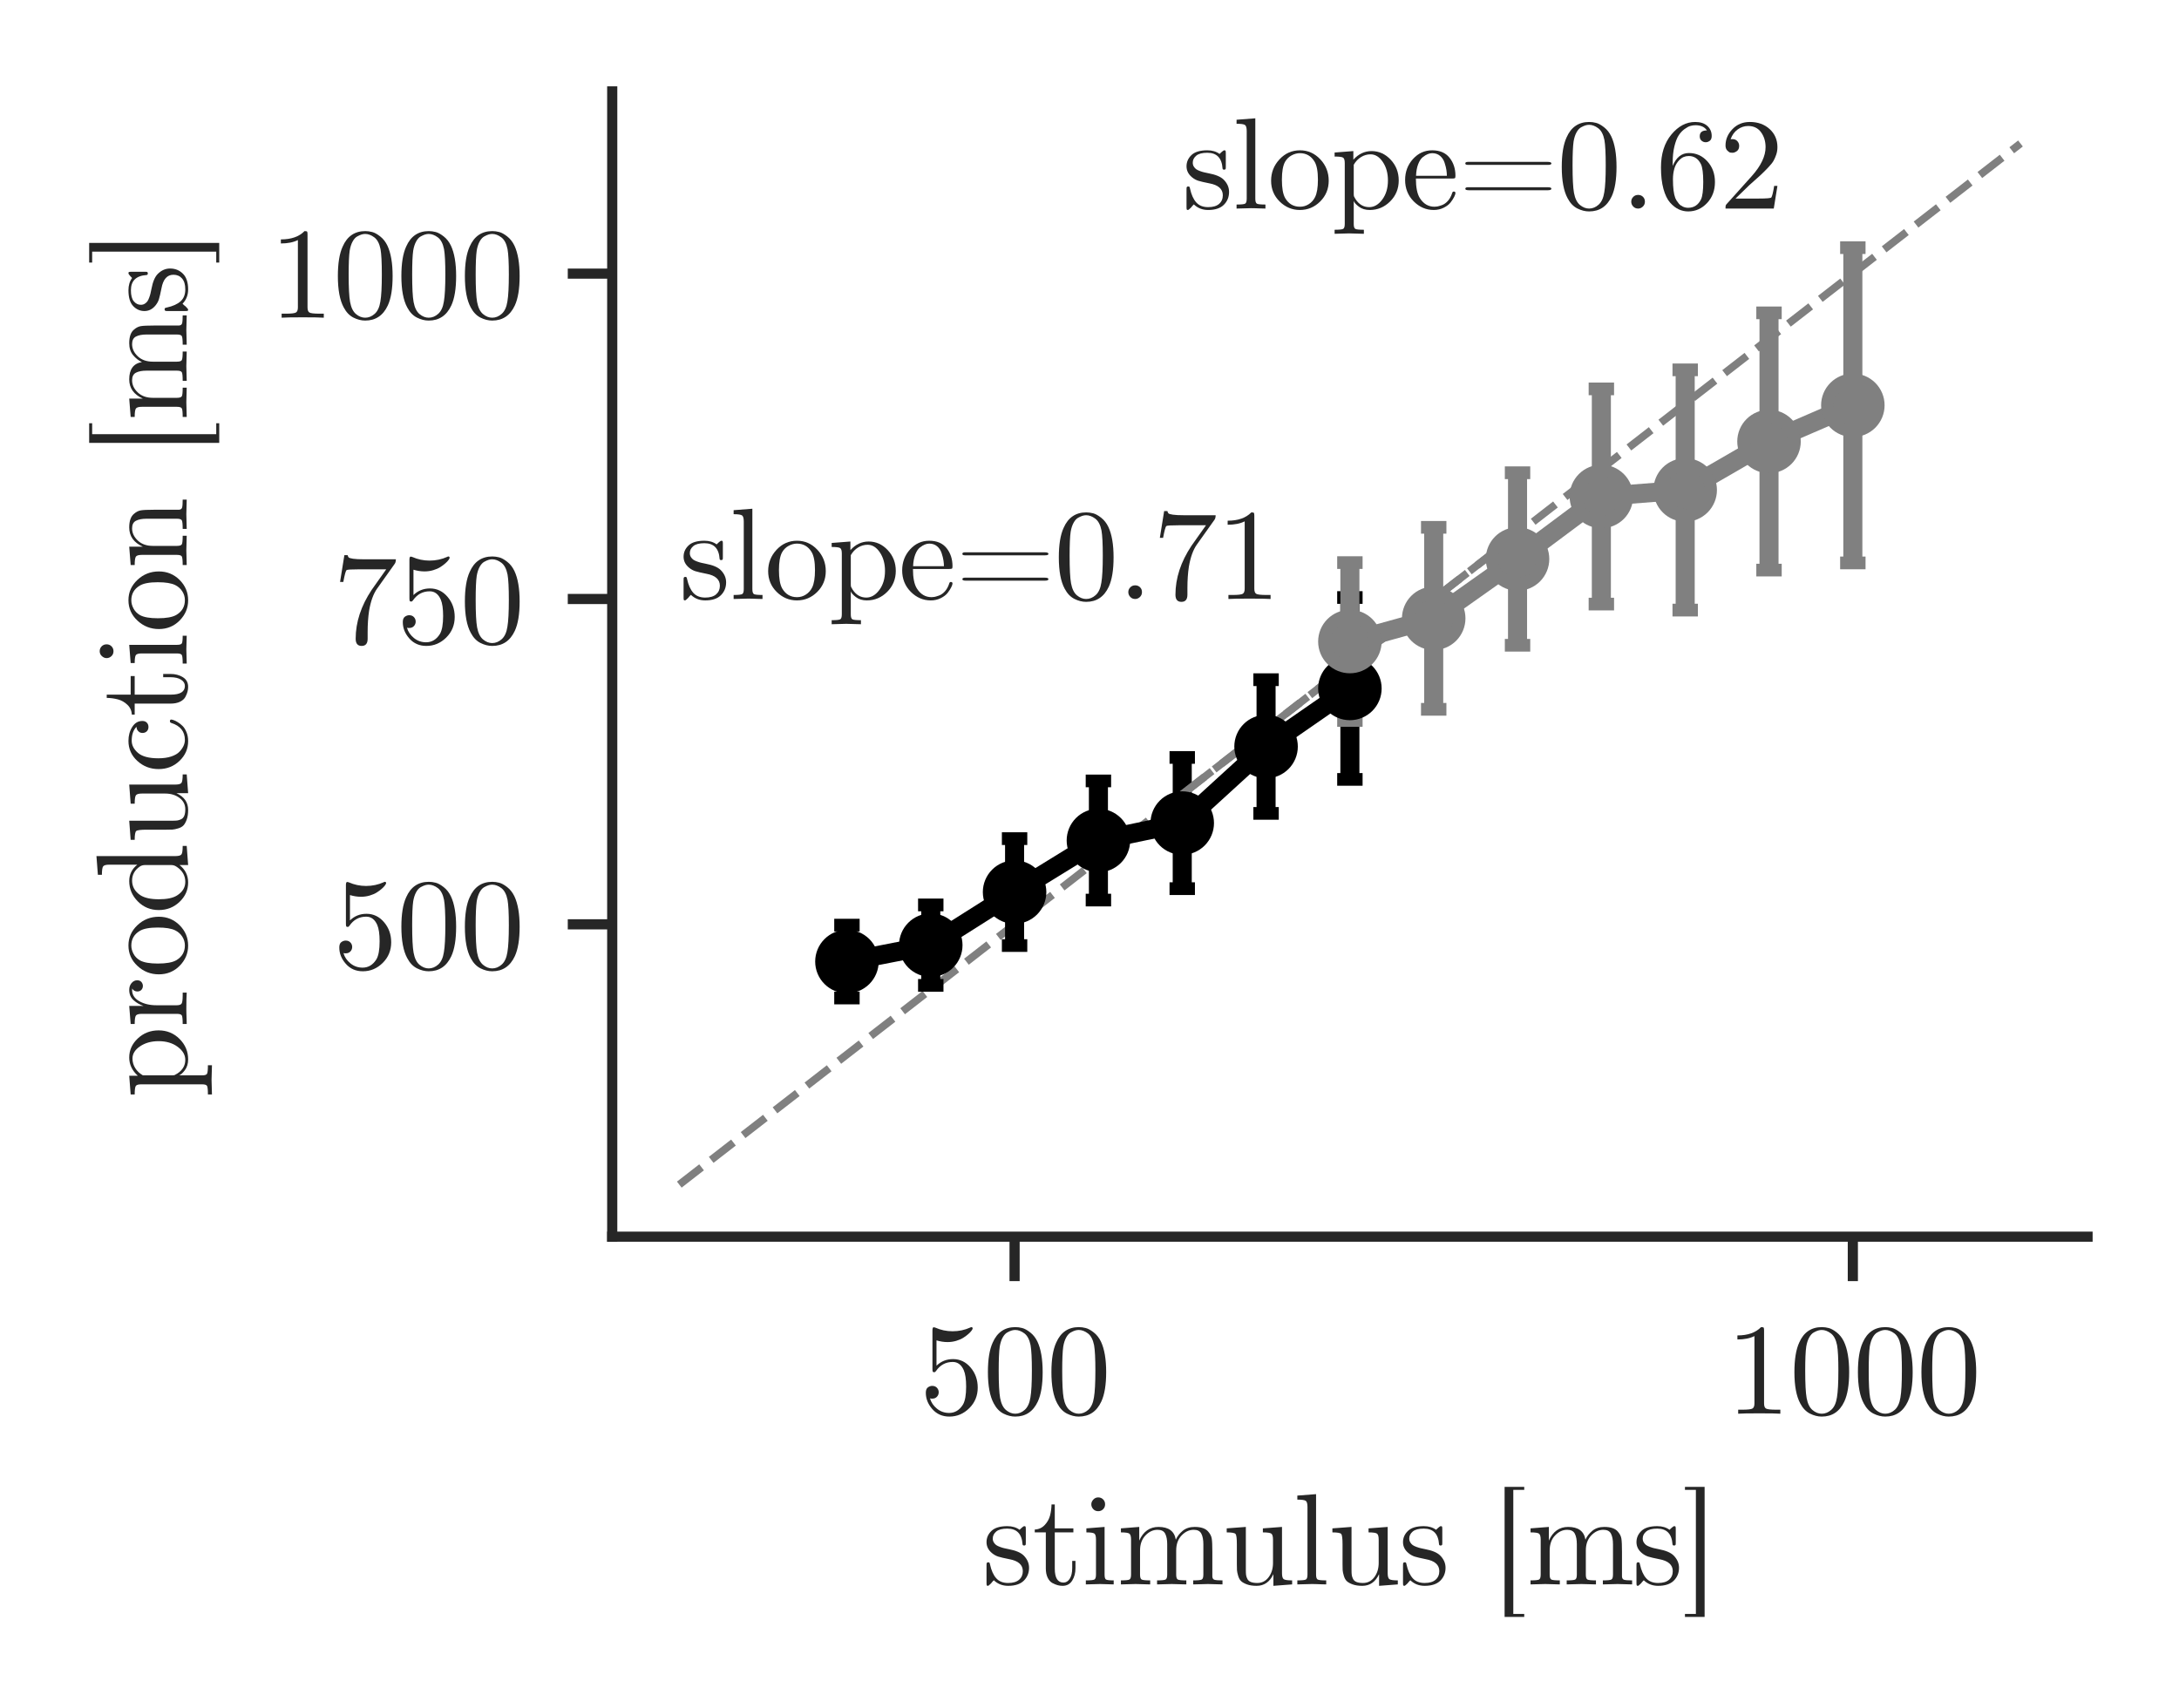 <?xml version="1.0" encoding="utf-8" standalone="no"?>
<!DOCTYPE svg PUBLIC "-//W3C//DTD SVG 1.1//EN"
  "http://www.w3.org/Graphics/SVG/1.1/DTD/svg11.dtd">
<svg xmlns:xlink="http://www.w3.org/1999/xlink" width="171.55pt" height="134.463pt" viewBox="0 0 171.55 134.463" xmlns="http://www.w3.org/2000/svg" version="1.1">
 <defs>
  <style type="text/css">*{stroke-linejoin: round; stroke-linecap: butt}</style>
 </defs>
 <g id="figure_1">
  <g id="patch_1">
   <path d="M 0 134.463 
L 171.55 134.463 
L 171.55 0 
L 0 0 
z
" style="fill: #ffffff"/>
  </g>
  <g id="axes_1">
   <g id="patch_2">
    <path d="M 48.2 97.381 
L 164.35 97.381 
L 164.35 7.2 
L 48.2 7.2 
z
" style="fill: #ffffff"/>
   </g>
   <g id="matplotlib.axis_1">
    <g id="xtick_1">
     <g id="line2d_1">
      <defs>
       <path id="m0bdf2c23cc" d="M 0 0 
L 0 3.5 
" style="stroke: #262626; stroke-width: 0.8"/>
      </defs>
      <g>
       <use xlink:href="#m0bdf2c23cc" x="79.877" y="97.381" style="fill: #262626; stroke: #262626; stroke-width: 0.8"/>
      </g>
     </g>
     <g id="text_1">
      <!-- 500 -->
      <g style="fill: #262626" transform="translate(72.377 111.322)scale(0.1 -0.1)">
       <defs>
        <path id="CMUSerif-Roman-35" d="M 320 1030 
Q 320 1222 422 1296 
Q 525 1370 634 1370 
Q 781 1370 867 1277 
Q 954 1184 954 1056 
Q 954 928 867 835 
Q 781 742 634 742 
Q 563 742 525 755 
Q 608 461 867 249 
Q 1126 38 1466 38 
Q 1894 38 2150 454 
Q 2304 723 2304 1331 
Q 2304 1869 2189 2138 
Q 2010 2547 1645 2547 
Q 1126 2547 819 2099 
Q 781 2042 736 2042 
Q 672 2042 659 2077 
Q 646 2112 646 2208 
L 646 4102 
Q 646 4256 710 4256 
Q 736 4256 787 4237 
Q 1190 4058 1638 4058 
Q 2099 4058 2509 4243 
Q 2541 4262 2560 4262 
Q 2624 4262 2624 4192 
Q 2624 4166 2573 4092 
Q 2522 4019 2413 3923 
Q 2304 3827 2163 3737 
Q 2022 3648 1817 3587 
Q 1613 3526 1389 3526 
Q 1120 3526 845 3610 
L 845 2362 
Q 1178 2688 1658 2688 
Q 2170 2688 2522 2275 
Q 2874 1862 2874 1286 
Q 2874 685 2458 272 
Q 2042 -141 1478 -141 
Q 966 -141 643 224 
Q 320 589 320 1030 
z
" transform="scale(0.016)"/>
        <path id="CMUSerif-Roman-30" d="M 250 2048 
Q 250 2989 486 3501 
Q 819 4262 1600 4262 
Q 1766 4262 1939 4217 
Q 2112 4173 2333 4000 
Q 2554 3827 2688 3546 
Q 2944 3002 2944 2048 
Q 2944 1114 2707 602 
Q 2362 -141 1594 -141 
Q 1306 -141 1014 6 
Q 723 154 538 506 
Q 250 1037 250 2048 
z
M 781 2125 
Q 781 1158 851 774 
Q 928 358 1142 179 
Q 1357 0 1594 0 
Q 1850 0 2064 192 
Q 2278 384 2342 800 
Q 2413 1210 2413 2125 
Q 2413 3014 2349 3373 
Q 2266 3789 2042 3955 
Q 1818 4122 1594 4122 
Q 1510 4122 1420 4096 
Q 1331 4070 1203 4000 
Q 1075 3930 976 3750 
Q 877 3571 832 3302 
Q 781 2957 781 2125 
z
" transform="scale(0.016)"/>
       </defs>
       <use xlink:href="#CMUSerif-Roman-35"/>
       <use xlink:href="#CMUSerif-Roman-30" x="50"/>
       <use xlink:href="#CMUSerif-Roman-30" x="100"/>
      </g>
     </g>
    </g>
    <g id="xtick_2">
     <g id="line2d_2">
      <g>
       <use xlink:href="#m0bdf2c23cc" x="145.872" y="97.381" style="fill: #262626; stroke: #262626; stroke-width: 0.8"/>
      </g>
     </g>
     <g id="text_2">
      <!-- 1000 -->
      <g style="fill: #262626" transform="translate(135.872 111.322)scale(0.1 -0.1)">
       <defs>
        <path id="CMUSerif-Roman-31" d="M 570 3654 
L 570 3853 
Q 1338 3853 1734 4262 
Q 1843 4262 1862 4236 
Q 1882 4211 1882 4096 
L 1882 506 
Q 1882 314 1974 256 
Q 2067 198 2477 198 
L 2682 198 
L 2682 0 
Q 2458 19 1645 19 
Q 832 19 608 0 
L 608 198 
L 813 198 
Q 1216 198 1312 256 
Q 1408 314 1408 506 
L 1408 3821 
Q 1075 3654 570 3654 
z
" transform="scale(0.016)"/>
       </defs>
       <use xlink:href="#CMUSerif-Roman-31"/>
       <use xlink:href="#CMUSerif-Roman-30" x="50"/>
       <use xlink:href="#CMUSerif-Roman-30" x="100"/>
       <use xlink:href="#CMUSerif-Roman-30" x="150"/>
      </g>
     </g>
    </g>
    <g id="text_3">
     <!-- stimulus [ms] -->
     <g style="fill: #262626" transform="translate(77.33 124.763)scale(0.1 -0.1)">
      <defs>
       <path id="CMUSerif-Roman-73" d="M 211 83 
L 211 928 
Q 211 998 214 1024 
Q 218 1050 237 1069 
Q 256 1088 294 1088 
Q 339 1088 355 1069 
Q 371 1050 384 979 
Q 480 538 688 304 
Q 896 70 1274 70 
Q 1632 70 1814 230 
Q 1997 390 1997 653 
Q 1997 1120 1331 1242 
Q 947 1318 787 1369 
Q 627 1421 486 1536 
Q 211 1760 211 2080 
Q 211 2400 454 2633 
Q 698 2867 1235 2867 
Q 1594 2867 1837 2688 
Q 1907 2746 1946 2790 
Q 2029 2867 2074 2867 
Q 2125 2867 2134 2835 
Q 2144 2803 2144 2714 
L 2144 2067 
Q 2144 1997 2141 1971 
Q 2138 1946 2118 1930 
Q 2099 1914 2061 1914 
Q 1990 1914 1984 1971 
Q 1933 2746 1235 2746 
Q 858 2746 688 2602 
Q 518 2458 518 2259 
Q 518 2150 569 2067 
Q 621 1984 688 1936 
Q 755 1888 880 1843 
Q 1005 1798 1081 1782 
Q 1158 1766 1306 1734 
Q 1818 1638 2035 1427 
Q 2304 1158 2304 819 
Q 2304 442 2048 186 
Q 1792 -70 1274 -70 
Q 858 -70 570 205 
Q 531 166 502 134 
Q 474 102 464 89 
Q 454 77 451 70 
Q 448 64 442 58 
Q 314 -70 282 -70 
Q 230 -70 220 -38 
Q 211 -6 211 83 
z
" transform="scale(0.016)"/>
       <path id="CMUSerif-Roman-74" d="M 122 2560 
L 122 2701 
Q 416 2714 611 2922 
Q 806 3130 873 3386 
Q 941 3642 947 3936 
L 1107 3936 
L 1107 2758 
L 2022 2758 
L 2022 2560 
L 1107 2560 
L 1107 781 
Q 1107 90 1536 90 
Q 1722 90 1843 278 
Q 1965 467 1965 806 
L 1965 1158 
L 2125 1158 
L 2125 794 
Q 2125 448 1965 189 
Q 1805 -70 1491 -70 
Q 1376 -70 1261 -41 
Q 1146 -13 998 64 
Q 851 141 758 329 
Q 666 518 666 794 
L 666 2560 
L 122 2560 
z
" transform="scale(0.016)"/>
       <path id="CMUSerif-Roman-69" d="M 211 0 
L 211 198 
Q 550 198 630 240 
Q 710 282 710 486 
L 710 2208 
Q 710 2445 630 2502 
Q 550 2560 237 2560 
L 237 2758 
L 1133 2829 
L 1133 480 
Q 1133 288 1200 243 
Q 1267 198 1581 198 
L 1581 0 
Q 928 19 915 19 
Q 826 19 211 0 
z
M 480 3942 
Q 480 4070 579 4176 
Q 678 4282 819 4282 
Q 960 4282 1059 4186 
Q 1158 4090 1158 3942 
Q 1158 3795 1059 3699 
Q 960 3603 819 3603 
Q 672 3603 576 3705 
Q 480 3808 480 3942 
z
" transform="scale(0.016)"/>
       <path id="CMUSerif-Roman-6d" d="M 205 0 
L 205 198 
Q 544 198 624 240 
Q 704 282 704 486 
L 704 2202 
Q 704 2438 621 2499 
Q 538 2560 205 2560 
L 205 2758 
L 1107 2829 
L 1107 2157 
Q 1408 2829 2054 2829 
Q 2803 2829 2906 2202 
Q 3014 2445 3244 2637 
Q 3475 2829 3834 2829 
Q 4314 2829 4506 2592 
Q 4646 2432 4675 2253 
Q 4704 2074 4704 1613 
L 4704 390 
Q 4710 256 4812 227 
Q 4915 198 5203 198 
L 5203 0 
Q 4550 19 4486 19 
Q 4435 19 3763 0 
L 3763 198 
Q 4102 198 4182 240 
Q 4262 282 4262 486 
L 4262 1978 
Q 4262 2304 4163 2496 
Q 4064 2688 3789 2688 
Q 3456 2688 3190 2409 
Q 2925 2131 2925 1664 
L 2925 486 
Q 2925 282 3005 240 
Q 3085 198 3424 198 
L 3424 0 
Q 2771 19 2707 19 
Q 2656 19 1984 0 
L 1984 198 
Q 2323 198 2403 240 
Q 2483 282 2483 486 
L 2483 1978 
Q 2483 2304 2384 2496 
Q 2285 2688 2010 2688 
Q 1677 2688 1411 2409 
Q 1146 2131 1146 1664 
L 1146 486 
Q 1146 282 1226 240 
Q 1306 198 1645 198 
L 1645 0 
Q 992 19 928 19 
Q 877 19 205 0 
z
" transform="scale(0.016)"/>
       <path id="CMUSerif-Roman-75" d="M 205 2560 
L 205 2758 
L 1146 2829 
L 1146 704 
Q 1146 550 1158 460 
Q 1171 371 1222 268 
Q 1274 166 1395 118 
Q 1517 70 1709 70 
Q 2054 70 2268 355 
Q 2483 640 2483 1062 
L 2483 2202 
Q 2483 2438 2400 2499 
Q 2317 2560 1984 2560 
L 1984 2758 
L 2925 2829 
L 2925 557 
Q 2925 320 3008 259 
Q 3091 198 3424 198 
L 3424 0 
L 2502 -70 
L 2502 506 
Q 2234 -70 1677 -70 
Q 1395 -70 1203 0 
Q 1011 70 915 160 
Q 819 250 768 422 
Q 717 595 710 700 
Q 704 806 704 1011 
L 704 1971 
Q 704 2406 640 2483 
Q 576 2560 205 2560 
z
" transform="scale(0.016)"/>
       <path id="CMUSerif-Roman-6c" d="M 211 0 
L 211 198 
Q 550 198 630 240 
Q 710 282 710 486 
L 710 3814 
Q 710 4051 627 4112 
Q 544 4173 211 4173 
L 211 4371 
L 1133 4442 
L 1133 486 
Q 1133 282 1213 240 
Q 1293 198 1632 198 
L 1632 0 
Q 1555 0 1392 6 
Q 1229 13 1110 16 
Q 992 19 922 19 
Q 845 19 211 0 
z
" transform="scale(0.016)"/>
       <path id="CMUSerif-Roman-20" transform="scale(0.016)"/>
       <path id="CMUSerif-Roman-5b" d="M 666 -1600 
L 666 4800 
L 1632 4800 
L 1632 4653 
L 1094 4653 
L 1094 -1453 
L 1632 -1453 
L 1632 -1600 
L 666 -1600 
z
" transform="scale(0.016)"/>
       <path id="CMUSerif-Roman-5d" d="M 134 -1453 
L 672 -1453 
L 672 4653 
L 134 4653 
L 134 4800 
L 1101 4800 
L 1101 -1600 
L 134 -1600 
L 134 -1453 
z
" transform="scale(0.016)"/>
      </defs>
      <use xlink:href="#CMUSerif-Roman-73"/>
      <use xlink:href="#CMUSerif-Roman-74" x="39.4"/>
      <use xlink:href="#CMUSerif-Roman-69" x="78.2"/>
      <use xlink:href="#CMUSerif-Roman-6d" x="105.9"/>
      <use xlink:href="#CMUSerif-Roman-75" x="189.2"/>
      <use xlink:href="#CMUSerif-Roman-6c" x="244.7"/>
      <use xlink:href="#CMUSerif-Roman-75" x="272.4"/>
      <use xlink:href="#CMUSerif-Roman-73" x="327.9"/>
      <use xlink:href="#CMUSerif-Roman-20" x="367.3"/>
      <use xlink:href="#CMUSerif-Roman-5b" x="400.6"/>
      <use xlink:href="#CMUSerif-Roman-6d" x="428.4"/>
      <use xlink:href="#CMUSerif-Roman-73" x="511.7"/>
      <use xlink:href="#CMUSerif-Roman-5d" x="551.1"/>
     </g>
    </g>
   </g>
   <g id="matplotlib.axis_2">
    <g id="ytick_1">
     <g id="line2d_3">
      <defs>
       <path id="mde124231a2" d="M 0 0 
L -3.5 0 
" style="stroke: #262626; stroke-width: 0.8"/>
      </defs>
      <g>
       <use xlink:href="#mde124231a2" x="48.2" y="72.786" style="fill: #262626; stroke: #262626; stroke-width: 0.8"/>
      </g>
     </g>
     <g id="text_4">
      <!-- 500 -->
      <g style="fill: #262626" transform="translate(26.2 76.257)scale(0.1 -0.1)">
       <use xlink:href="#CMUSerif-Roman-35"/>
       <use xlink:href="#CMUSerif-Roman-30" x="50"/>
       <use xlink:href="#CMUSerif-Roman-30" x="100"/>
      </g>
     </g>
    </g>
    <g id="ytick_2">
     <g id="line2d_4">
      <g>
       <use xlink:href="#mde124231a2" x="48.2" y="47.167" style="fill: #262626; stroke: #262626; stroke-width: 0.8"/>
      </g>
     </g>
     <g id="text_5">
      <!-- 750 -->
      <g style="fill: #262626" transform="translate(26.2 50.637)scale(0.1 -0.1)">
       <defs>
        <path id="CMUSerif-Roman-37" d="M 358 3008 
L 570 4326 
L 730 4326 
Q 749 4250 781 4214 
Q 813 4179 995 4150 
Q 1178 4122 1549 4122 
L 3104 4122 
Q 3104 3974 3046 3898 
L 2182 2682 
Q 1907 2298 1786 1587 
Q 1715 1114 1715 538 
L 1715 211 
Q 1715 -141 1420 -141 
Q 1126 -141 1126 211 
Q 1126 1434 1914 2618 
Q 1997 2739 2307 3174 
Q 2618 3610 2630 3629 
L 1306 3629 
Q 723 3629 678 3590 
Q 614 3533 518 3008 
L 358 3008 
z
" transform="scale(0.016)"/>
       </defs>
       <use xlink:href="#CMUSerif-Roman-37"/>
       <use xlink:href="#CMUSerif-Roman-35" x="50"/>
       <use xlink:href="#CMUSerif-Roman-30" x="100"/>
      </g>
     </g>
    </g>
    <g id="ytick_3">
     <g id="line2d_5">
      <g>
       <use xlink:href="#mde124231a2" x="48.2" y="21.547" style="fill: #262626; stroke: #262626; stroke-width: 0.8"/>
      </g>
     </g>
     <g id="text_6">
      <!-- 1000 -->
      <g style="fill: #262626" transform="translate(21.2 25.017)scale(0.1 -0.1)">
       <use xlink:href="#CMUSerif-Roman-31"/>
       <use xlink:href="#CMUSerif-Roman-30" x="50"/>
       <use xlink:href="#CMUSerif-Roman-30" x="100"/>
       <use xlink:href="#CMUSerif-Roman-30" x="150"/>
      </g>
     </g>
    </g>
    <g id="text_7">
     <!-- production [ms] -->
     <g style="fill: #262626" transform="translate(14.7 86.47)rotate(-90)scale(0.1 -0.1)">
      <defs>
       <path id="CMUSerif-Roman-70" d="M 179 -1043 
Q 518 -1043 598 -1001 
Q 678 -960 678 -755 
L 678 2240 
Q 678 2451 598 2505 
Q 518 2560 179 2560 
L 179 2758 
L 1101 2829 
L 1101 2406 
Q 1485 2829 1997 2829 
Q 2541 2829 2937 2406 
Q 3334 1984 3334 1382 
Q 3334 774 2912 352 
Q 2490 -70 1907 -70 
Q 1587 -70 1372 93 
Q 1158 256 1120 378 
L 1120 320 
L 1120 -755 
Q 1120 -960 1200 -1001 
Q 1280 -1043 1619 -1043 
L 1619 -1242 
Q 947 -1222 896 -1222 
Q 832 -1222 179 -1242 
L 179 -1043 
z
M 1120 730 
Q 1120 634 1133 598 
Q 1146 563 1210 461 
Q 1466 70 1882 70 
Q 2246 70 2524 444 
Q 2803 819 2803 1382 
Q 2803 1920 2550 2294 
Q 2298 2669 1946 2669 
Q 1696 2669 1478 2534 
Q 1261 2400 1120 2157 
L 1120 730 
z
" transform="scale(0.016)"/>
       <path id="CMUSerif-Roman-72" d="M 179 0 
L 179 198 
Q 518 198 598 240 
Q 678 282 678 486 
L 678 2202 
Q 678 2438 595 2499 
Q 512 2560 179 2560 
L 179 2758 
L 1069 2829 
L 1069 2125 
Q 1158 2400 1350 2614 
Q 1542 2829 1856 2829 
Q 2061 2829 2195 2713 
Q 2330 2598 2330 2438 
Q 2330 2298 2243 2227 
Q 2157 2157 2054 2157 
Q 1939 2157 1859 2230 
Q 1779 2304 1779 2432 
Q 1779 2509 1814 2569 
Q 1850 2630 1878 2652 
Q 1907 2675 1926 2682 
Q 1914 2688 1856 2688 
Q 1504 2688 1302 2336 
Q 1101 1984 1101 1485 
L 1101 499 
Q 1101 314 1177 256 
Q 1254 198 1587 198 
L 1722 198 
L 1722 0 
Q 1466 19 909 19 
Q 832 19 710 16 
Q 589 13 429 6 
Q 269 0 179 0 
z
" transform="scale(0.016)"/>
       <path id="CMUSerif-Roman-6f" d="M 601 346 
Q 179 762 179 1370 
Q 179 1978 592 2422 
Q 1005 2867 1600 2867 
Q 2182 2867 2598 2425 
Q 3014 1984 3014 1370 
Q 3014 768 2595 349 
Q 2176 -70 1594 -70 
Q 1024 -70 601 346 
z
M 710 1421 
Q 710 800 870 518 
Q 1120 90 1600 90 
Q 1837 90 2035 218 
Q 2234 346 2342 563 
Q 2483 845 2483 1421 
Q 2483 2035 2317 2310 
Q 2067 2726 1594 2726 
Q 1389 2726 1187 2617 
Q 986 2509 864 2298 
Q 710 2016 710 1421 
z
" transform="scale(0.016)"/>
       <path id="CMUSerif-Roman-64" d="M 218 1376 
Q 218 1984 643 2406 
Q 1069 2829 1645 2829 
Q 2131 2829 2451 2432 
L 2451 3814 
Q 2451 4051 2368 4112 
Q 2285 4173 1952 4173 
L 1952 4371 
L 2874 4442 
L 2874 557 
Q 2874 320 2957 259 
Q 3040 198 3373 198 
L 3373 0 
L 2432 -70 
L 2432 352 
Q 2099 -70 1574 -70 
Q 1024 -70 621 352 
Q 218 774 218 1376 
z
M 749 1370 
Q 749 774 934 480 
Q 1190 70 1606 70 
Q 2080 70 2362 518 
Q 2432 627 2432 755 
L 2432 2067 
Q 2432 2195 2362 2304 
Q 2099 2688 1670 2688 
Q 1222 2688 947 2278 
Q 749 1971 749 1370 
z
" transform="scale(0.016)"/>
       <path id="CMUSerif-Roman-63" d="M 624 352 
Q 218 774 218 1382 
Q 218 1990 618 2428 
Q 1018 2867 1606 2867 
Q 1997 2867 2291 2681 
Q 2586 2496 2586 2182 
Q 2586 2042 2502 1962 
Q 2419 1882 2291 1882 
Q 2157 1882 2077 1965 
Q 1997 2048 1997 2176 
Q 1997 2234 2016 2288 
Q 2035 2342 2105 2403 
Q 2176 2464 2298 2470 
Q 2067 2707 1613 2707 
Q 1286 2707 1017 2400 
Q 749 2093 749 1395 
Q 749 1030 838 761 
Q 928 493 1075 355 
Q 1222 218 1366 154 
Q 1510 90 1651 90 
Q 2278 90 2490 762 
Q 2509 826 2573 826 
Q 2656 826 2656 762 
Q 2656 730 2630 650 
Q 2605 570 2528 442 
Q 2451 314 2339 202 
Q 2227 90 2032 10 
Q 1837 -70 1594 -70 
Q 1030 -70 624 352 
z
" transform="scale(0.016)"/>
       <path id="CMUSerif-Roman-6e" d="M 205 0 
L 205 198 
Q 544 198 624 240 
Q 704 282 704 486 
L 704 2202 
Q 704 2438 621 2499 
Q 538 2560 205 2560 
L 205 2758 
L 1107 2829 
L 1107 2157 
Q 1408 2829 2054 2829 
Q 2534 2829 2726 2592 
Q 2867 2432 2896 2253 
Q 2925 2074 2925 1613 
L 2925 390 
Q 2931 256 3033 227 
Q 3136 198 3424 198 
L 3424 0 
Q 2771 19 2707 19 
Q 2656 19 1984 0 
L 1984 198 
Q 2323 198 2403 240 
Q 2483 282 2483 486 
L 2483 1978 
Q 2483 2304 2384 2496 
Q 2285 2688 2010 2688 
Q 1677 2688 1411 2409 
Q 1146 2131 1146 1664 
L 1146 486 
Q 1146 282 1226 240 
Q 1306 198 1645 198 
L 1645 0 
Q 992 19 928 19 
Q 877 19 205 0 
z
" transform="scale(0.016)"/>
      </defs>
      <use xlink:href="#CMUSerif-Roman-70"/>
      <use xlink:href="#CMUSerif-Roman-72" x="55.5"/>
      <use xlink:href="#CMUSerif-Roman-6f" x="94.6"/>
      <use xlink:href="#CMUSerif-Roman-64" x="144.6"/>
      <use xlink:href="#CMUSerif-Roman-75" x="200.1"/>
      <use xlink:href="#CMUSerif-Roman-63" x="255.6"/>
      <use xlink:href="#CMUSerif-Roman-74" x="300"/>
      <use xlink:href="#CMUSerif-Roman-69" x="338.8"/>
      <use xlink:href="#CMUSerif-Roman-6f" x="366.5"/>
      <use xlink:href="#CMUSerif-Roman-6e" x="416.5"/>
      <use xlink:href="#CMUSerif-Roman-20" x="472"/>
      <use xlink:href="#CMUSerif-Roman-5b" x="505.3"/>
      <use xlink:href="#CMUSerif-Roman-6d" x="533.1"/>
      <use xlink:href="#CMUSerif-Roman-73" x="616.4"/>
      <use xlink:href="#CMUSerif-Roman-5d" x="655.8"/>
     </g>
    </g>
   </g>
   <g id="line2d_6">
    <path d="M 53.48 93.282 
L 119.474 42.043 
" clip-path="url(#peb870d4abd)" style="fill: none; stroke-dasharray: 2.22,0.96; stroke-dashoffset: 0; stroke: #808080; stroke-width: 0.6"/>
   </g>
   <g id="LineCollection_1">
    <path d="M 66.678 78.585 
L 66.678 72.847 
" clip-path="url(#peb870d4abd)" style="fill: none; stroke: #000000; stroke-width: 1.5"/>
    <path d="M 73.278 77.594 
L 73.278 71.258 
" clip-path="url(#peb870d4abd)" style="fill: none; stroke: #000000; stroke-width: 1.5"/>
    <path d="M 79.877 74.457 
L 79.877 66.037 
" clip-path="url(#peb870d4abd)" style="fill: none; stroke: #000000; stroke-width: 1.5"/>
    <path d="M 86.477 70.876 
L 86.477 61.492 
" clip-path="url(#peb870d4abd)" style="fill: none; stroke: #000000; stroke-width: 1.5"/>
    <path d="M 93.076 69.977 
L 93.076 59.644 
" clip-path="url(#peb870d4abd)" style="fill: none; stroke: #000000; stroke-width: 1.5"/>
    <path d="M 99.676 64.05 
L 99.676 53.522 
" clip-path="url(#peb870d4abd)" style="fill: none; stroke: #000000; stroke-width: 1.5"/>
    <path d="M 106.275 61.373 
L 106.275 47.051 
" clip-path="url(#peb870d4abd)" style="fill: none; stroke: #000000; stroke-width: 1.5"/>
   </g>
   <g id="line2d_7">
    <defs>
     <path id="mabbb26441d" d="M 1 0 
L -1 -0 
" style="stroke: #000000"/>
    </defs>
    <g clip-path="url(#peb870d4abd)">
     <use xlink:href="#mabbb26441d" x="66.678" y="78.585" style="stroke: #000000"/>
     <use xlink:href="#mabbb26441d" x="73.278" y="77.594" style="stroke: #000000"/>
     <use xlink:href="#mabbb26441d" x="79.877" y="74.457" style="stroke: #000000"/>
     <use xlink:href="#mabbb26441d" x="86.477" y="70.876" style="stroke: #000000"/>
     <use xlink:href="#mabbb26441d" x="93.076" y="69.977" style="stroke: #000000"/>
     <use xlink:href="#mabbb26441d" x="99.676" y="64.05" style="stroke: #000000"/>
     <use xlink:href="#mabbb26441d" x="106.275" y="61.373" style="stroke: #000000"/>
    </g>
   </g>
   <g id="line2d_8">
    <g clip-path="url(#peb870d4abd)">
     <use xlink:href="#mabbb26441d" x="66.678" y="72.847" style="stroke: #000000"/>
     <use xlink:href="#mabbb26441d" x="73.278" y="71.258" style="stroke: #000000"/>
     <use xlink:href="#mabbb26441d" x="79.877" y="66.037" style="stroke: #000000"/>
     <use xlink:href="#mabbb26441d" x="86.477" y="61.492" style="stroke: #000000"/>
     <use xlink:href="#mabbb26441d" x="93.076" y="59.644" style="stroke: #000000"/>
     <use xlink:href="#mabbb26441d" x="99.676" y="53.522" style="stroke: #000000"/>
     <use xlink:href="#mabbb26441d" x="106.275" y="47.051" style="stroke: #000000"/>
    </g>
   </g>
   <g id="line2d_9">
    <path d="M 93.076 62.538 
L 159.07 11.299 
" clip-path="url(#peb870d4abd)" style="fill: none; stroke-dasharray: 2.22,0.96; stroke-dashoffset: 0; stroke: #808080; stroke-width: 0.6"/>
   </g>
   <g id="LineCollection_2">
    <path d="M 106.275 56.736 
L 106.275 44.3 
" clip-path="url(#peb870d4abd)" style="fill: none; stroke: #808080; stroke-width: 1.5"/>
    <path d="M 112.874 55.854 
L 112.874 41.525 
" clip-path="url(#peb870d4abd)" style="fill: none; stroke: #808080; stroke-width: 1.5"/>
    <path d="M 119.474 50.81 
L 119.474 37.226 
" clip-path="url(#peb870d4abd)" style="fill: none; stroke: #808080; stroke-width: 1.5"/>
    <path d="M 126.073 47.567 
L 126.073 30.622 
" clip-path="url(#peb870d4abd)" style="fill: none; stroke: #808080; stroke-width: 1.5"/>
    <path d="M 132.673 48.041 
L 132.673 29.123 
" clip-path="url(#peb870d4abd)" style="fill: none; stroke: #808080; stroke-width: 1.5"/>
    <path d="M 139.272 44.892 
L 139.272 24.635 
" clip-path="url(#peb870d4abd)" style="fill: none; stroke: #808080; stroke-width: 1.5"/>
    <path d="M 145.872 44.326 
L 145.872 19.501 
" clip-path="url(#peb870d4abd)" style="fill: none; stroke: #808080; stroke-width: 1.5"/>
   </g>
   <g id="line2d_10">
    <defs>
     <path id="mc2d24ebb15" d="M 1 0 
L -1 -0 
" style="stroke: #808080"/>
    </defs>
    <g clip-path="url(#peb870d4abd)">
     <use xlink:href="#mc2d24ebb15" x="106.275" y="56.736" style="fill: #808080; stroke: #808080"/>
     <use xlink:href="#mc2d24ebb15" x="112.874" y="55.854" style="fill: #808080; stroke: #808080"/>
     <use xlink:href="#mc2d24ebb15" x="119.474" y="50.81" style="fill: #808080; stroke: #808080"/>
     <use xlink:href="#mc2d24ebb15" x="126.073" y="47.567" style="fill: #808080; stroke: #808080"/>
     <use xlink:href="#mc2d24ebb15" x="132.673" y="48.041" style="fill: #808080; stroke: #808080"/>
     <use xlink:href="#mc2d24ebb15" x="139.272" y="44.892" style="fill: #808080; stroke: #808080"/>
     <use xlink:href="#mc2d24ebb15" x="145.872" y="44.326" style="fill: #808080; stroke: #808080"/>
    </g>
   </g>
   <g id="line2d_11">
    <g clip-path="url(#peb870d4abd)">
     <use xlink:href="#mc2d24ebb15" x="106.275" y="44.3" style="fill: #808080; stroke: #808080"/>
     <use xlink:href="#mc2d24ebb15" x="112.874" y="41.525" style="fill: #808080; stroke: #808080"/>
     <use xlink:href="#mc2d24ebb15" x="119.474" y="37.226" style="fill: #808080; stroke: #808080"/>
     <use xlink:href="#mc2d24ebb15" x="126.073" y="30.622" style="fill: #808080; stroke: #808080"/>
     <use xlink:href="#mc2d24ebb15" x="132.673" y="29.123" style="fill: #808080; stroke: #808080"/>
     <use xlink:href="#mc2d24ebb15" x="139.272" y="24.635" style="fill: #808080; stroke: #808080"/>
     <use xlink:href="#mc2d24ebb15" x="145.872" y="19.501" style="fill: #808080; stroke: #808080"/>
    </g>
   </g>
   <g id="line2d_12">
    <path d="M 66.678 75.716 
L 73.278 74.426 
L 79.877 70.247 
L 86.477 66.184 
L 93.076 64.811 
L 99.676 58.786 
L 106.275 54.212 
" clip-path="url(#peb870d4abd)" style="fill: none; stroke: #000000; stroke-width: 1.5; stroke-linecap: round"/>
    <defs>
     <path id="mba6801614c" d="M 0 2 
C 0.53 2 1.039 1.789 1.414 1.414 
C 1.789 1.039 2 0.53 2 0 
C 2 -0.53 1.789 -1.039 1.414 -1.414 
C 1.039 -1.789 0.53 -2 0 -2 
C -0.53 -2 -1.039 -1.789 -1.414 -1.414 
C -1.789 -1.039 -2 -0.53 -2 0 
C -2 0.53 -1.789 1.039 -1.414 1.414 
C -1.039 1.789 -0.53 2 0 2 
z
" style="stroke: #000000"/>
    </defs>
    <g clip-path="url(#peb870d4abd)">
     <use xlink:href="#mba6801614c" x="66.678" y="75.716" style="stroke: #000000"/>
     <use xlink:href="#mba6801614c" x="73.278" y="74.426" style="stroke: #000000"/>
     <use xlink:href="#mba6801614c" x="79.877" y="70.247" style="stroke: #000000"/>
     <use xlink:href="#mba6801614c" x="86.477" y="66.184" style="stroke: #000000"/>
     <use xlink:href="#mba6801614c" x="93.076" y="64.811" style="stroke: #000000"/>
     <use xlink:href="#mba6801614c" x="99.676" y="58.786" style="stroke: #000000"/>
     <use xlink:href="#mba6801614c" x="106.275" y="54.212" style="stroke: #000000"/>
    </g>
   </g>
   <g id="line2d_13">
    <path d="M 106.275 50.518 
L 112.874 48.689 
L 119.474 44.018 
L 126.073 39.095 
L 132.673 38.582 
L 139.272 34.764 
L 145.872 31.914 
" clip-path="url(#peb870d4abd)" style="fill: none; stroke: #808080; stroke-width: 1.5; stroke-linecap: round"/>
    <defs>
     <path id="mf7ebc4f5e1" d="M 0 2 
C 0.53 2 1.039 1.789 1.414 1.414 
C 1.789 1.039 2 0.53 2 0 
C 2 -0.53 1.789 -1.039 1.414 -1.414 
C 1.039 -1.789 0.53 -2 0 -2 
C -0.53 -2 -1.039 -1.789 -1.414 -1.414 
C -1.789 -1.039 -2 -0.53 -2 0 
C -2 0.53 -1.789 1.039 -1.414 1.414 
C -1.039 1.789 -0.53 2 0 2 
z
" style="stroke: #808080"/>
    </defs>
    <g clip-path="url(#peb870d4abd)">
     <use xlink:href="#mf7ebc4f5e1" x="106.275" y="50.518" style="fill: #808080; stroke: #808080"/>
     <use xlink:href="#mf7ebc4f5e1" x="112.874" y="48.689" style="fill: #808080; stroke: #808080"/>
     <use xlink:href="#mf7ebc4f5e1" x="119.474" y="44.018" style="fill: #808080; stroke: #808080"/>
     <use xlink:href="#mf7ebc4f5e1" x="126.073" y="39.095" style="fill: #808080; stroke: #808080"/>
     <use xlink:href="#mf7ebc4f5e1" x="132.673" y="38.582" style="fill: #808080; stroke: #808080"/>
     <use xlink:href="#mf7ebc4f5e1" x="139.272" y="34.764" style="fill: #808080; stroke: #808080"/>
     <use xlink:href="#mf7ebc4f5e1" x="145.872" y="31.914" style="fill: #808080; stroke: #808080"/>
    </g>
   </g>
   <g id="patch_3">
    <path d="M 48.2 97.381 
L 48.2 7.2 
" style="fill: none; stroke: #262626; stroke-width: 0.8; stroke-linejoin: miter; stroke-linecap: square"/>
   </g>
   <g id="patch_4">
    <path d="M 48.2 97.381 
L 164.35 97.381 
" style="fill: none; stroke: #262626; stroke-width: 0.8; stroke-linejoin: miter; stroke-linecap: square"/>
   </g>
   <g id="text_8">
    <!-- slope=0.71 -->
    <g style="fill: #262626" transform="translate(53.48 47.167)scale(0.1 -0.1)">
     <defs>
      <path id="CMUSerif-Roman-65" d="M 179 1408 
Q 179 2010 566 2438 
Q 954 2867 1510 2867 
Q 2074 2867 2365 2502 
Q 2656 2138 2656 1613 
Q 2656 1517 2630 1497 
Q 2605 1478 2496 1478 
L 710 1478 
Q 710 826 902 518 
Q 1171 90 1626 90 
Q 1690 90 1763 102 
Q 1837 115 1990 169 
Q 2144 224 2278 371 
Q 2413 518 2490 749 
Q 2509 838 2573 838 
Q 2656 838 2656 762 
Q 2656 704 2595 579 
Q 2534 454 2419 304 
Q 2304 154 2080 42 
Q 1856 -70 1587 -70 
Q 1024 -70 601 355 
Q 179 781 179 1408 
z
M 717 1613 
L 2234 1613 
Q 2234 1747 2211 1897 
Q 2189 2048 2121 2256 
Q 2054 2464 1897 2595 
Q 1741 2726 1510 2726 
Q 1408 2726 1296 2681 
Q 1184 2637 1049 2531 
Q 915 2426 822 2186 
Q 730 1946 717 1613 
z
" transform="scale(0.016)"/>
      <path id="CMUSerif-Roman-3d" d="M 365 973 
Q 371 1050 493 1050 
L 4416 1050 
Q 4602 1050 4602 979 
Q 4602 902 4429 902 
L 538 902 
Q 365 902 365 973 
z
M 365 2221 
Q 365 2298 499 2298 
L 4410 2298 
Q 4602 2298 4602 2221 
Q 4602 2150 4442 2150 
L 493 2150 
Q 365 2150 365 2221 
z
" transform="scale(0.016)"/>
      <path id="CMUSerif-Roman-2e" d="M 640 102 
Q 544 205 544 339 
Q 544 474 640 573 
Q 736 672 883 672 
Q 1024 672 1120 579 
Q 1216 486 1216 339 
Q 1216 192 1113 96 
Q 1011 0 883 0 
Q 736 0 640 102 
z
" transform="scale(0.016)"/>
     </defs>
     <use xlink:href="#CMUSerif-Roman-73"/>
     <use xlink:href="#CMUSerif-Roman-6c" x="39.4"/>
     <use xlink:href="#CMUSerif-Roman-6f" x="67.1"/>
     <use xlink:href="#CMUSerif-Roman-70" x="117.1"/>
     <use xlink:href="#CMUSerif-Roman-65" x="172.6"/>
     <use xlink:href="#CMUSerif-Roman-3d" x="217"/>
     <use xlink:href="#CMUSerif-Roman-30" x="294.8"/>
     <use xlink:href="#CMUSerif-Roman-2e" x="344.8"/>
     <use xlink:href="#CMUSerif-Roman-37" x="372.6"/>
     <use xlink:href="#CMUSerif-Roman-31" x="422.6"/>
    </g>
   </g>
   <g id="text_9">
    <!-- slope=0.62 -->
    <g style="fill: #262626" transform="translate(93.076 16.423)scale(0.1 -0.1)">
     <defs>
      <path id="CMUSerif-Roman-36" d="M 269 2022 
Q 269 3027 781 3644 
Q 1293 4262 1952 4262 
Q 2336 4262 2550 4067 
Q 2765 3872 2765 3571 
Q 2765 3405 2669 3334 
Q 2573 3264 2470 3264 
Q 2355 3264 2265 3341 
Q 2176 3418 2176 3558 
Q 2176 3846 2528 3846 
Q 2362 4102 1965 4102 
Q 1843 4102 1718 4067 
Q 1594 4032 1430 3913 
Q 1267 3795 1142 3606 
Q 1018 3418 931 3066 
Q 845 2714 845 2253 
L 845 2099 
Q 1107 2733 1644 2733 
Q 2182 2733 2553 2323 
Q 2925 1914 2925 1306 
Q 2925 685 2537 272 
Q 2150 -141 1606 -141 
Q 1363 -141 1142 -38 
Q 922 64 717 294 
Q 512 525 390 969 
Q 269 1414 269 2022 
z
M 858 1446 
Q 858 819 973 518 
Q 992 467 1033 400 
Q 1075 333 1148 243 
Q 1222 154 1344 96 
Q 1466 38 1606 38 
Q 2035 38 2240 454 
Q 2349 685 2349 1312 
Q 2349 1952 2234 2189 
Q 2035 2586 1638 2586 
Q 1370 2586 1184 2400 
Q 998 2214 928 1968 
Q 858 1722 858 1446 
z
" transform="scale(0.016)"/>
      <path id="CMUSerif-Roman-32" d="M 320 0 
Q 320 115 329 150 
Q 339 186 390 237 
L 1619 1606 
Q 2291 2362 2291 3021 
Q 2291 3450 2067 3757 
Q 1843 4064 1434 4064 
Q 1152 4064 915 3891 
Q 678 3718 570 3411 
Q 589 3418 653 3418 
Q 813 3418 902 3318 
Q 992 3219 992 3085 
Q 992 2912 880 2829 
Q 768 2746 659 2746 
Q 614 2746 556 2755 
Q 499 2765 409 2854 
Q 320 2944 320 3104 
Q 320 3552 659 3907 
Q 998 4262 1517 4262 
Q 2106 4262 2490 3913 
Q 2874 3565 2874 3021 
Q 2874 2829 2816 2656 
Q 2758 2483 2681 2348 
Q 2605 2214 2400 2000 
Q 2195 1786 2028 1632 
Q 1862 1478 1491 1152 
L 813 493 
L 1965 493 
Q 2528 493 2573 544 
Q 2637 634 2714 1114 
L 2874 1114 
L 2694 0 
L 320 0 
z
" transform="scale(0.016)"/>
     </defs>
     <use xlink:href="#CMUSerif-Roman-73"/>
     <use xlink:href="#CMUSerif-Roman-6c" x="39.4"/>
     <use xlink:href="#CMUSerif-Roman-6f" x="67.1"/>
     <use xlink:href="#CMUSerif-Roman-70" x="117.1"/>
     <use xlink:href="#CMUSerif-Roman-65" x="172.6"/>
     <use xlink:href="#CMUSerif-Roman-3d" x="217"/>
     <use xlink:href="#CMUSerif-Roman-30" x="294.8"/>
     <use xlink:href="#CMUSerif-Roman-2e" x="344.8"/>
     <use xlink:href="#CMUSerif-Roman-36" x="372.6"/>
     <use xlink:href="#CMUSerif-Roman-32" x="422.6"/>
    </g>
   </g>
  </g>
 </g>
 <defs>
  <clipPath id="peb870d4abd">
   <rect x="48.2" y="7.2" width="116.15" height="90.181"/>
  </clipPath>
 </defs>
</svg>
